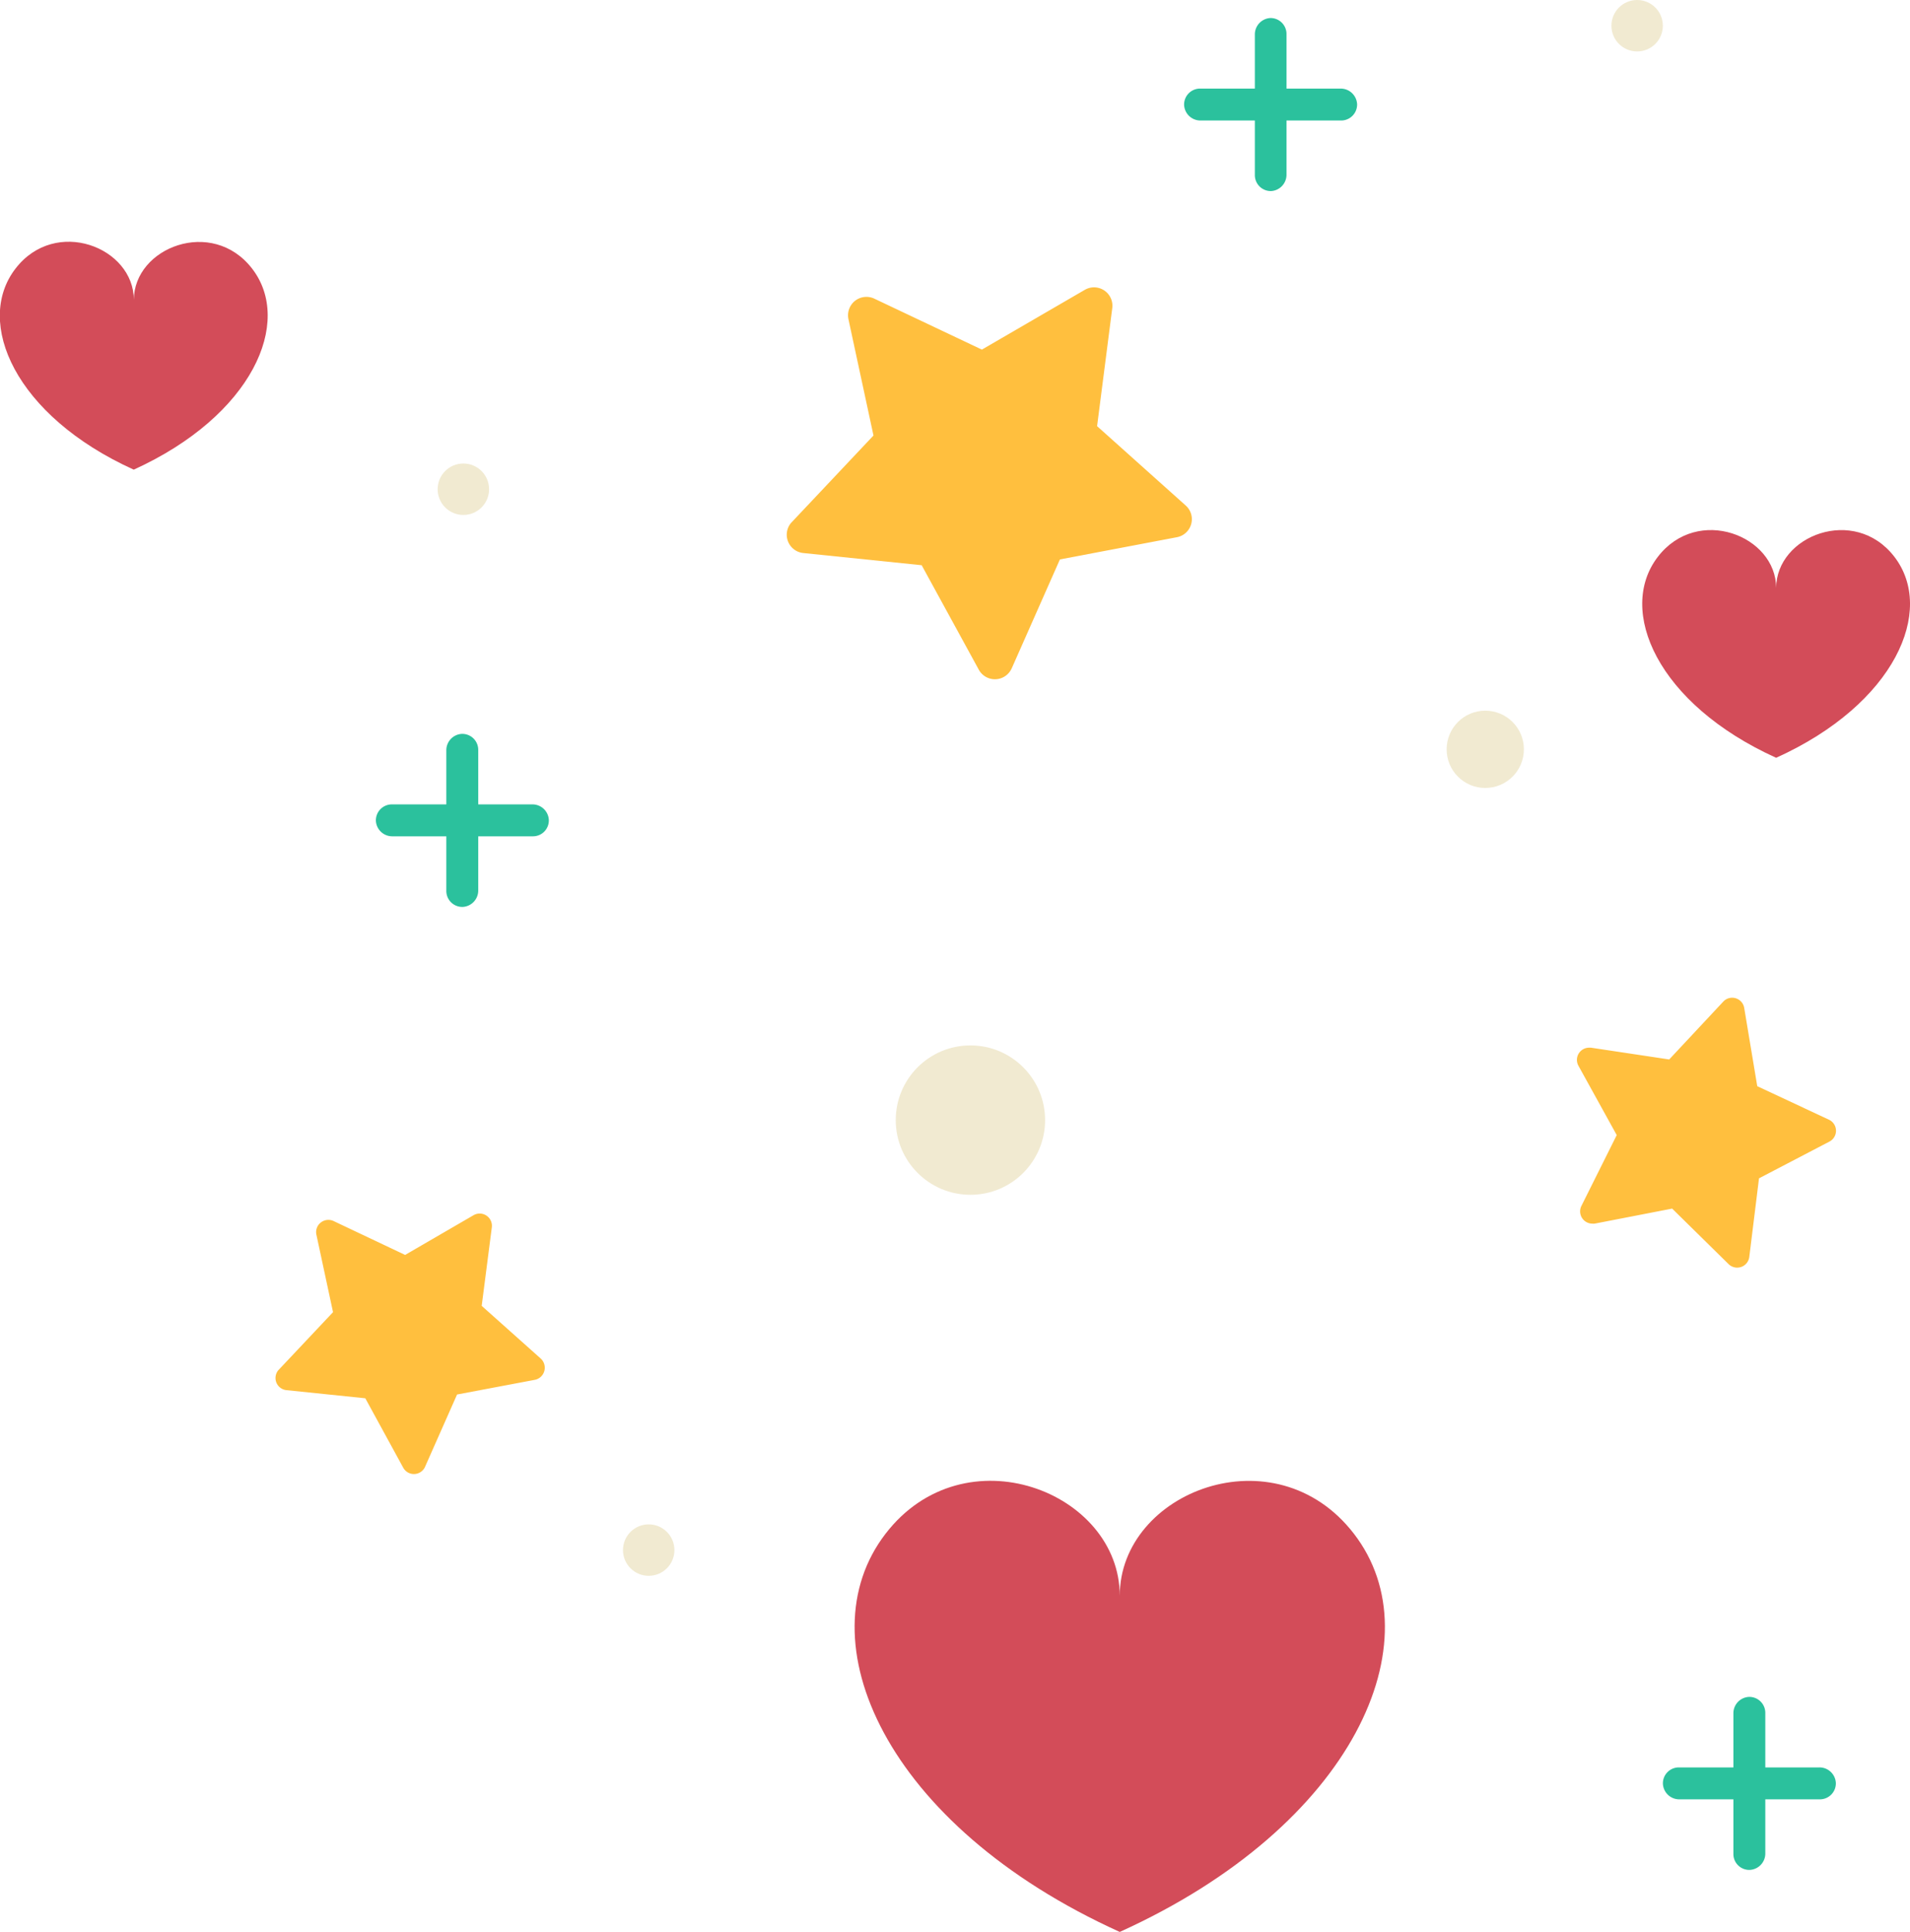 <svg xmlns="http://www.w3.org/2000/svg" viewBox="0 0 369.87 374"><defs><style>.cls-1{fill:#f1ead1;}.cls-2{fill:#2bc19d;}.cls-3{fill:#ffbf3e;}.cls-4{fill:#d34c59;}</style></defs><title>Artboard 8</title><g id="Layer_1" data-name="Layer 1"><circle class="cls-1" cx="125.62" cy="300.08" r="4.98"/><path class="cls-2" d="M259.71,23.33h-27.2a3.17,3.17,0,0,1-3.21-3,3.09,3.09,0,0,1,3.08-3.18h27.2a3.18,3.18,0,0,1,3.22,3A3.09,3.09,0,0,1,259.71,23.33Z"/><path class="cls-2" d="M249.13,6.58v27.2a3.17,3.17,0,0,1-3,3.21A3.09,3.09,0,0,1,243,33.91V6.71a3.18,3.18,0,0,1,3-3.22A3.09,3.09,0,0,1,249.13,6.58Z"/><path class="cls-2" d="M103.19,161.9H76a3.17,3.17,0,0,1-3.21-3,3.09,3.09,0,0,1,3.08-3.18h27.2a3.17,3.17,0,0,1,3.21,3A3.07,3.07,0,0,1,103.19,161.9Z"/><path class="cls-2" d="M92.61,145.15v27.2a3.18,3.18,0,0,1-3,3.22,3.09,3.09,0,0,1-3.18-3.09v-27.2a3.17,3.17,0,0,1,3-3.21A3.09,3.09,0,0,1,92.61,145.15Z"/><path class="cls-2" d="M352.43,348.33h-27.2a3.17,3.17,0,0,1-3.21-3,3.08,3.08,0,0,1,3.08-3.18h27.2a3.17,3.17,0,0,1,3.21,3A3.09,3.09,0,0,1,352.43,348.33Z"/><path class="cls-2" d="M341.85,331.58v27.2a3.17,3.17,0,0,1-3,3.21,3.07,3.07,0,0,1-3.18-3.08v-27.2a3.17,3.17,0,0,1,3-3.21A3.09,3.09,0,0,1,341.85,331.58Z"/><circle class="cls-1" cx="187.92" cy="216.84" r="14.46"/><circle class="cls-1" cx="287.62" cy="145.06" r="7.48"/><circle class="cls-1" cx="89.73" cy="94.71" r="4.98"/><circle class="cls-1" cx="317.03" cy="4.98" r="4.98"/><path class="cls-3" d="M354.26,221a2.36,2.36,0,0,0-.09-4.24l-13.88-6.49-2.52-15.12a2.36,2.36,0,0,0-2.34-2,2.33,2.33,0,0,0-1.72.75l-10.47,11.2-15.15-2.28-.35,0a2.36,2.36,0,0,0-2.07,3.51l7.41,13.41-6.84,13.71a2.37,2.37,0,0,0,2.12,3.43,2.3,2.3,0,0,0,.45,0l15-2.91,10.93,10.75a2.38,2.38,0,0,0,1.66.68,2.66,2.66,0,0,0,.78-.13,2.37,2.37,0,0,0,1.57-1.95l1.88-15.21Z"/><path class="cls-3" d="M95.24,237.6a2.37,2.37,0,0,0-3.54-2.35l-13.25,7.69L64.6,236.38a2.37,2.37,0,0,0-2.48.29,2.07,2.07,0,0,0-.48.5,2.36,2.36,0,0,0-.37,1.85l3.22,15L54,265.15a1.94,1.94,0,0,0-.23.27,2.4,2.4,0,0,0-.27,2.18,2.36,2.36,0,0,0,2,1.52l15.24,1.57,7.35,13.45a2.36,2.36,0,0,0,4,.21,1.87,1.87,0,0,0,.22-.39l6.2-14,15.06-2.84a2.39,2.39,0,0,0,1.51-1,2.4,2.4,0,0,0-.37-3.12L93.28,252.8Z"/><path class="cls-3" d="M215.39,59.64a3.56,3.56,0,0,0-5.32-3.53L190.14,67.68,169.3,57.81a3.58,3.58,0,0,0-3.73.43,3.4,3.4,0,0,0-.71.76,3.58,3.58,0,0,0-.56,2.78l4.85,22.53-15.82,16.77a3.21,3.21,0,0,0-.34.41,3.56,3.56,0,0,0,2.56,5.57l22.93,2.36,11.06,20.22a3.55,3.55,0,0,0,3.27,1.85,3.52,3.52,0,0,0,2.77-1.52,3.78,3.78,0,0,0,.34-.59l9.33-21.08L227.9,104a3.53,3.53,0,0,0,2.26-1.46,3.54,3.54,0,0,0-.55-4.68L212.45,82.5Z"/><path class="cls-4" d="M366.84,107.78c-7.71-10-22.89-4.1-22.89,6.07,0-10.17-15.19-16.08-22.9-6.07-8,10.36-.12,28.5,22.9,38.92C367,136.28,374.82,118.14,366.84,107.78Z"/><path class="cls-4" d="M48.82,52c-7.72-10-22.9-4.1-22.9,6.07C25.92,47.85,10.74,41.94,3,52c-8,10.36-.11,28.5,22.9,38.92C48.93,80.45,56.79,62.31,48.82,52Z"/><path class="cls-4" d="M262.19,296.92c-15.28-19.84-45.35-8.13-45.35,12,0-20.15-30.08-31.86-45.36-12-15.79,20.51-.23,56.44,45.36,77.08C262.42,353.36,278,317.43,262.19,296.92Z"/></g></svg>